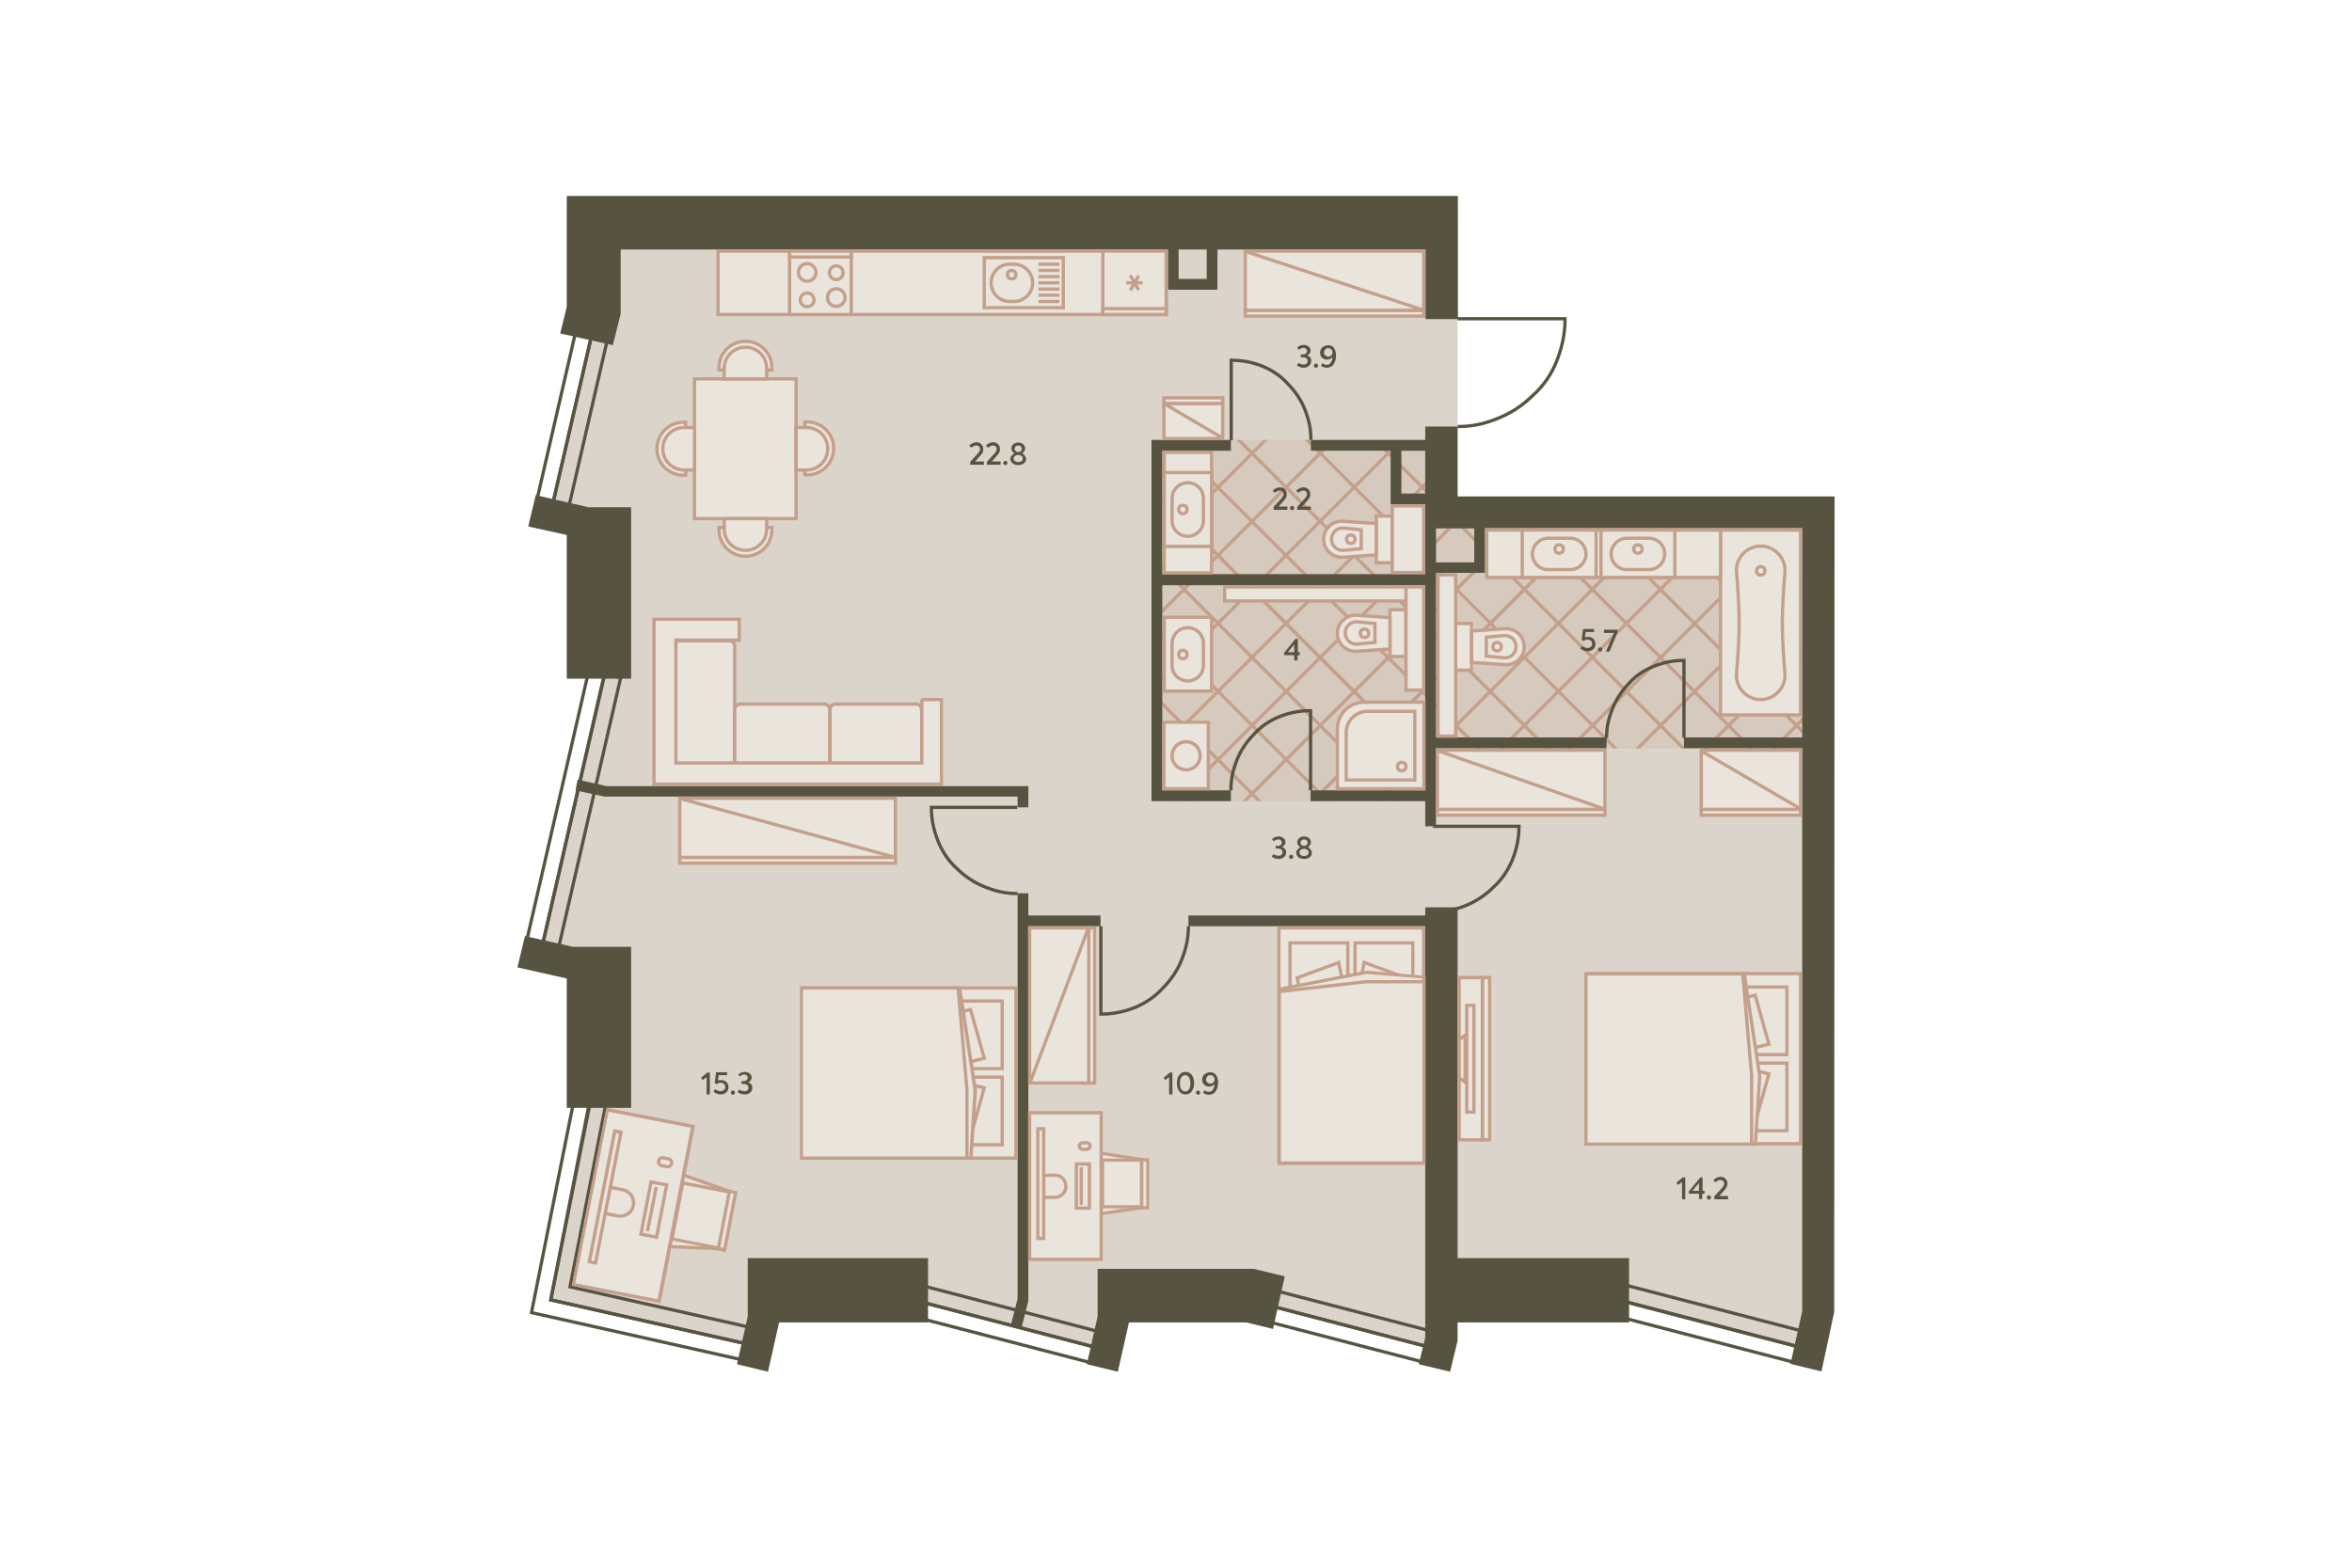 <?xml version="1.0" encoding="utf-8"?>
<!-- Generator: Adobe Illustrator 24.2.0, SVG Export Plug-In . SVG Version: 6.00 Build 0)  -->
<!DOCTYPE svg PUBLIC "-//W3C//DTD SVG 1.1//EN" "http://www.w3.org/Graphics/SVG/1.1/DTD/svg11.dtd">
<svg version="1.1" id="_x31__x5F_2" xmlns:x="http://ns.adobe.com/Extensibility/1.0/" xmlns:i="http://ns.adobe.com/AdobeIllustrator/10.0/" xmlns:graph="http://ns.adobe.com/Graphs/1.0/"
	 xmlns="http://www.w3.org/2000/svg" xmlns:xlink="http://www.w3.org/1999/xlink" x="0px" y="0px" viewBox="0 0 720 480"
	 style="enable-background:new 0 0 720 480;" xml:space="preserve">
<style type="text/css">
	.st0{fill:#DBD4CA;}
	.st1{clip-path:url(#SVGID_2_);}
	.st2{fill:none;stroke:#C49F8A;stroke-miterlimit:10;}
	.st3{opacity:0.3;clip-path:url(#SVGID_4_);}
	.st4{opacity:0.7;fill:#C49F8A;enable-background:new    ;}
	.st5{fill:none;stroke:#565440;}
	.st6{fill:none;stroke:#565440;stroke-width:1;stroke-miterlimit:4;}
	.st7{fill:#565440;}
	.st8{fill:#E9E4DC;}
	.st9{fill:#C49F8A;}
	.st10{fill:#E9E4DC;stroke:#C49F8A;}
	.st11{fill:#E9E4DC;stroke:#C49F8A;stroke-width:1;stroke-miterlimit:4;}
	.st12{fill:none;stroke:#C49F8A;}
	.st13{fill:#E9E4DC;stroke:#C49F8A;stroke-linejoin:round;}
	.st14{fill:#E9E4DC;stroke:#C49F8A;stroke-width:1;stroke-miterlimit:4;}
	.st15{opacity:0.64;}
	.st16{fill:#3F3F3F;fill-opacity:0;}
</style>
<polygon id="Floor_1_" class="st0" points="181.1,67.3 446.2,67.3 446.2,152.5 557.4,152.5 557.4,402.6 554.8,413.2 487.9,396 
	440.6,396 440.6,409.8 439.5,413.2 386.5,399.1 341.4,399.1 337.5,413 278.9,397.8 234,397.8 230.8,411.5 168.6,398 180.4,337 
	180.4,297.5 165.6,291.6 185.1,206.5 185.1,163 168.4,157.4 181.1,102.7 "/>
<g id="Wet_Floor_1_">
	<g>
		<defs>
			<polygon id="SVGID_1_" points="437.8,245.3 352.9,245.3 352.9,134.7 437.8,134.7 437.8,161.8 553,161.8 553,229.2 437.8,229.2 
							"/>
		</defs>
		<clipPath id="SVGID_2_">
			<use xlink:href="#SVGID_1_"  style="overflow:visible;"/>
		</clipPath>
		<g class="st1">
			<g>
				<line class="st2" x1="101.9" y1="232.6" x2="435.4" y2="-100.9"/>
				<line class="st2" x1="91.5" y1="222.1" x2="425" y2="-111.3"/>
				<line class="st2" x1="112.3" y1="243" x2="445.8" y2="-90.5"/>
				<line class="st2" x1="122.7" y1="253.4" x2="456.2" y2="-80.1"/>
				<line class="st2" x1="133.2" y1="263.8" x2="466.6" y2="-69.7"/>
				<line class="st2" x1="143.6" y1="274.3" x2="477.1" y2="-59.2"/>
				<line class="st2" x1="154" y1="284.7" x2="487.5" y2="-48.8"/>
				<line class="st2" x1="164.4" y1="295.1" x2="497.9" y2="-38.4"/>
				<line class="st2" x1="174.8" y1="305.5" x2="508.3" y2="-28"/>
				<line class="st2" x1="185.3" y1="315.9" x2="518.8" y2="-17.5"/>
				<line class="st2" x1="174.8" y1="305.5" x2="508.3" y2="-28"/>
				<line class="st2" x1="195.7" y1="326.4" x2="529.2" y2="-7.1"/>
				<line class="st2" x1="206.1" y1="336.8" x2="539.6" y2="3.3"/>
				<line class="st2" x1="216.5" y1="347.2" x2="550" y2="13.7"/>
				<line class="st2" x1="227" y1="357.6" x2="560.4" y2="24.1"/>
				<line class="st2" x1="237.4" y1="368" x2="570.9" y2="34.6"/>
				<line class="st2" x1="247.8" y1="378.5" x2="581.3" y2="45"/>
				<line class="st2" x1="258.2" y1="388.9" x2="591.7" y2="55.4"/>
				<line class="st2" x1="268.6" y1="399.3" x2="602.1" y2="65.8"/>
				<line class="st2" x1="258.2" y1="388.9" x2="591.7" y2="55.4"/>
				<line class="st2" x1="279.1" y1="409.7" x2="612.5" y2="76.2"/>
				<line class="st2" x1="289.5" y1="420.2" x2="623" y2="86.7"/>
				<line class="st2" x1="299.9" y1="430.6" x2="633.4" y2="97.1"/>
				<line class="st2" x1="310.3" y1="441" x2="643.8" y2="107.5"/>
				<line class="st2" x1="320.7" y1="451.4" x2="654.2" y2="117.9"/>
				<line class="st2" x1="331.2" y1="461.8" x2="664.7" y2="128.4"/>
				<line class="st2" x1="341.6" y1="472.3" x2="675.1" y2="138.8"/>
				<line class="st2" x1="352" y1="482.7" x2="685.5" y2="149.2"/>
				<line class="st2" x1="341.6" y1="472.3" x2="675.1" y2="138.8"/>
				<line class="st2" x1="362.4" y1="493.1" x2="695.9" y2="159.6"/>
				<line class="st2" x1="372.9" y1="503.5" x2="706.3" y2="170"/>
				<line class="st2" x1="383.3" y1="513.9" x2="716.8" y2="180.5"/>
				<line class="st2" x1="393.7" y1="524.4" x2="727.2" y2="190.9"/>
				<line class="st2" x1="404.1" y1="534.8" x2="737.6" y2="201.3"/>
				<line class="st2" x1="414.5" y1="545.2" x2="748" y2="211.7"/>
				<line class="st2" x1="425" y1="555.6" x2="758.4" y2="222.1"/>
			</g>
			<g>
				<line class="st2" x1="435.4" y1="545.2" x2="101.9" y2="211.7"/>
				<line class="st2" x1="425" y1="555.6" x2="91.5" y2="222.1"/>
				<line class="st2" x1="445.8" y1="534.8" x2="112.3" y2="201.3"/>
				<line class="st2" x1="456.2" y1="524.4" x2="122.7" y2="190.9"/>
				<line class="st2" x1="466.6" y1="513.9" x2="133.2" y2="180.5"/>
				<line class="st2" x1="477.1" y1="503.5" x2="143.6" y2="170"/>
				<line class="st2" x1="487.5" y1="493.1" x2="154" y2="159.6"/>
				<line class="st2" x1="497.9" y1="482.7" x2="164.4" y2="149.2"/>
				<line class="st2" x1="508.3" y1="472.3" x2="174.8" y2="138.8"/>
				<line class="st2" x1="518.8" y1="461.8" x2="185.3" y2="128.4"/>
				<line class="st2" x1="508.3" y1="472.3" x2="174.8" y2="138.8"/>
				<line class="st2" x1="529.2" y1="451.4" x2="195.7" y2="117.9"/>
				<line class="st2" x1="539.6" y1="441" x2="206.1" y2="107.5"/>
				<line class="st2" x1="550" y1="430.6" x2="216.5" y2="97.1"/>
				<line class="st2" x1="560.4" y1="420.2" x2="227" y2="86.7"/>
				<line class="st2" x1="570.9" y1="409.7" x2="237.4" y2="76.2"/>
				<line class="st2" x1="581.3" y1="399.3" x2="247.8" y2="65.8"/>
				<line class="st2" x1="591.7" y1="388.9" x2="258.2" y2="55.4"/>
				<line class="st2" x1="602.1" y1="378.5" x2="268.6" y2="45"/>
				<line class="st2" x1="591.7" y1="388.9" x2="258.2" y2="55.4"/>
				<line class="st2" x1="612.5" y1="368" x2="279.1" y2="34.6"/>
				<line class="st2" x1="623" y1="357.6" x2="289.5" y2="24.1"/>
				<line class="st2" x1="633.4" y1="347.2" x2="299.9" y2="13.7"/>
				<line class="st2" x1="643.8" y1="336.8" x2="310.3" y2="3.3"/>
				<line class="st2" x1="654.2" y1="326.4" x2="320.7" y2="-7.1"/>
				<line class="st2" x1="664.7" y1="315.9" x2="331.2" y2="-17.5"/>
				<line class="st2" x1="675.1" y1="305.5" x2="341.6" y2="-28"/>
				<line class="st2" x1="685.5" y1="295.1" x2="352" y2="-38.4"/>
				<line class="st2" x1="675.1" y1="305.5" x2="341.6" y2="-28"/>
				<line class="st2" x1="695.9" y1="284.7" x2="362.4" y2="-48.8"/>
				<line class="st2" x1="706.3" y1="274.3" x2="372.9" y2="-59.2"/>
				<line class="st2" x1="716.8" y1="263.8" x2="383.3" y2="-69.7"/>
				<line class="st2" x1="727.2" y1="253.4" x2="393.7" y2="-80.1"/>
				<line class="st2" x1="737.6" y1="243" x2="404.1" y2="-90.5"/>
				<line class="st2" x1="748" y1="232.6" x2="414.5" y2="-100.9"/>
				<line class="st2" x1="758.4" y1="222.1" x2="425" y2="-111.3"/>
			</g>
		</g>
	</g>
	<g>
		<defs>
			<polygon id="SVGID_3_" points="437.8,245.3 352.9,245.3 352.9,134.7 437.8,134.7 437.8,161.8 553,161.8 553,229.2 437.8,229.2 
							"/>
		</defs>
		<clipPath id="SVGID_4_">
			<use xlink:href="#SVGID_3_"  style="overflow:visible;"/>
		</clipPath>
		<g class="st3">
			<rect x="263.9" y="50.6" class="st4" width="322.2" height="322.2"/>
		</g>
	</g>
</g>
<g id="Windows">
	<path class="st5" d="M181.1,102.7l-11.8,51.2l-4.9-1l11.8-51.2L181.1,102.7z"/>
	<path class="st5" d="M186,103.7l-11.8,51.2l-4.9-1l11.8-51.2L186,103.7z"/>
	<path class="st5" d="M190,207.5l-19.1,83.1l-4.9-1l19.1-83.1L190,207.5z"/>
	<path class="st5" d="M185,206.5L166,289.6l-4.9-1l19.1-83.1L185,206.5z"/>
	<polygon class="st5" points="227.4,416.4 228.7,411.5 168.6,398 184.1,318.8 179.5,317.8 162.7,401.9 	"/>
	<polygon class="st5" points="228.7,411.5 230,406.5 174.5,394 189,319.9 184.4,318.9 168.6,398 	"/>
	
		<rect x="306.5" y="378.5" transform="matrix(0.252 -0.968 0.968 0.252 -163.736 604.482)" class="st6" width="4.9" height="59.1"/>
	
		<rect x="307.8" y="373.8" transform="matrix(0.252 -0.968 0.968 0.252 -158.209 602.174)" class="st6" width="4.9" height="59.1"/>
	
		<rect x="411.5" y="381.8" transform="matrix(0.252 -0.968 0.968 0.252 -85.82 706.606)" class="st6" width="4.9" height="53.9"/>
	
		<rect x="412.7" y="377.1" transform="matrix(0.252 -0.968 0.968 0.252 -80.329 704.244)" class="st6" width="4.9" height="53.9"/>
	
		<rect x="522.1" y="378.5" transform="matrix(0.252 -0.968 0.968 0.252 -2.316 813.188)" class="st6" width="4.9" height="59.1"/>
	
		<rect x="523.4" y="373.8" transform="matrix(0.252 -0.968 0.968 0.252 3.218 810.828)" class="st6" width="4.9" height="59.1"/>
</g>
<g id="Doors">
	<path class="st5" d="M446.2,130.6c4.5,0,8.2-0.8,12.3-2.5c4.1-1.6,7.8-4.1,10.7-7c3.3-2.9,5.8-6.6,7.4-10.7s2.5-8.2,2.5-12.8h-32.9
		"/>
	<path class="st5" d="M438.7,279.3c3.6,0,6.6-0.7,9.9-2c3.3-1.3,6.2-3.3,8.5-5.6c2.6-2.3,4.6-5.3,5.9-8.5c1.3-3.3,2-6.6,2-10.2
		h-26.3"/>
	<path class="st5" d="M491.8,225.9c0-3.3,0.6-5.9,1.8-8.9c1.2-3,3-5.6,5-7.7c2.1-2.4,4.7-4.1,7.7-5.3c3-1.2,5.9-1.8,9.2-1.8l0,23.7"
		/>
	<path class="st5" d="M376.8,242c0-3.4,0.6-6.1,1.8-9.2c1.2-3.1,3.1-5.8,5.2-7.9c2.1-2.4,4.9-4.3,7.9-5.5c3.1-1.2,6.1-1.8,9.5-1.8
		V242"/>
	<path class="st5" d="M401.3,134.7c0-3.4-0.6-6.1-1.8-9.2c-1.2-3.1-3.1-5.8-5.2-7.9c-2.1-2.4-4.9-4.3-7.9-5.5
		c-3.1-1.2-6.1-1.8-9.5-1.8v24.5"/>
	<path class="st5" d="M363.8,283.6c0,3.7-0.7,6.7-2,10.1c-1.3,3.4-3.4,6.4-5.7,8.7c-2.4,2.7-5.4,4.7-8.7,6.1c-3.4,1.3-6.7,2-10.4,2
		v-26.9"/>
	<path class="st5" d="M311.5,273.6c-3.6,0-6.6-0.7-9.9-2c-3.3-1.3-6.3-3.3-8.6-5.6c-2.6-2.3-4.6-5.3-5.9-8.6c-1.3-3.3-2-6.6-2-10.2
		h26.3"/>
</g>
<g id="Walls">
	<path class="st7" d="M190,96.1V76.4h167.5v9v1.5v1.8h15.2v-1.8v-1.5v-9h63.7v21.3h9.9V60H173.5v33.9l-2,8.2l16.1,3.6L190,96.1z
		 M369.4,85.4h-8.6v-9h8.6V85.4z"/>
	<polygon class="st7" points="173.5,207.8 193.2,207.8 193.2,155.3 180.1,155.3 164,151.6 161.7,161.2 173.5,163.8 	"/>
	<polygon class="st7" points="175.4,289.9 160.7,286.6 158.4,296.2 173.5,299.6 173.5,339.2 193.2,339.2 193.2,289.9 	"/>
	<polygon class="st7" points="228.9,403.1 225.6,417.7 235.1,420 238.5,404.9 284.1,404.9 284.1,385.2 228.9,385.2 	"/>
	<polygon class="st7" points="383.8,388.5 336,388.5 336,403.1 332.7,417.7 342.2,420 345.6,404.9 381.5,404.9 389.7,406.9 
		393.3,390.8 383.8,388.5 	"/>
	<polygon class="st7" points="314.8,247.2 314.8,240.7 185.7,240.7 176.8,238.7 176.2,242 185,243.9 311.5,243.9 311.5,247.2 	"/>
	<polygon class="st7" points="336.9,280.3 314.8,280.3 314.8,273.5 311.5,273.5 311.5,397.7 309.5,405.5 312.8,406.2 314.8,398.3 
		314.8,283.6 336.9,283.6 	"/>
	<polygon class="st7" points="446.2,277.8 436.3,277.8 436.3,280.3 363.8,280.3 363.8,283.6 436.3,283.6 436.3,409.5 434.3,417.7 
		443.9,420 446.2,410.5 446.2,404.9 498.7,404.9 498.7,385.2 446.2,385.2 	"/>
	<path class="st7" d="M561.6,152h-0.5h-9.4H446.2v-21.4h-9.9v4.1l-35,0v3.3h24.4v14.6h0v1.8h10.6l0,21.4l-80.5,0V138h21v-3.3h-24.3
		v110.6h0.3h24V242l-21,0l0-62.8h80.5V242l-35.1,0v3.3h35.1v7.7h3.3v-23.9h52.2v-3.3l-52.2,0l0-50.4h15v-1.8v-1.5v-10.4h97.1v64.1
		l-36.2,0v3.3h36.2v172.4l-3.6,16.1l9.5,2.3l3.9-18.2L561.6,152z M429,151.1V138h7.3l0,13.1H429z M451.3,172.2h-11.7v-10.4h11.7
		V172.2z"/>
</g>
<g id="Furniture">
	<g>
		<rect x="356.3" y="138.5" class="st8" width="14.5" height="36.9"/>
		<path class="st9" d="M370.4,139v35.9h-13.5V139H370.4 M371.4,138h-15.5v37.9h15.5V138L371.4,138z"/>
	</g>
	<g>
		<rect x="374.9" y="179.7" class="st8" width="60.9" height="4.3"/>
		<path class="st9" d="M435.3,180.2v3.3h-59.9v-3.3H435.3 M436.3,179.2h-61.9v5.3h61.9V179.2L436.3,179.2z"/>
	</g>
	<g>
		<g>
			<rect x="245.9" y="302.5" class="st8" width="65" height="52.1"/>
			<path class="st9" d="M310.5,303v51.1h-64l0-51.1L310.5,303 M311.5,302l-66,0l0,53.1h66V302L311.5,302z"/>
		</g>
		<rect x="290.5" y="306.5" class="st10" width="16.3" height="20.7"/>
		<rect x="290.5" y="329.8" class="st10" width="16.3" height="20.7"/>
		<polygon class="st11" points="297.1,309.1 301.3,324 285.6,328 281.3,313.1 		"/>
		<polygon class="st11" points="285.5,329.1 301.3,333.1 297.1,348.1 281.3,344.1 		"/>
		<g>
			<polygon class="st8" points="245.3,354.6 245.3,302.5 293.8,302.5 298.5,333.8 297.2,354.6 			"/>
			<path class="st9" d="M293.3,303l4.7,30.9l-1.3,20.2h-0.1h-50.8l0-51.1L293.3,303 M294.2,302h-0.3l-49,0l0,53.1h51.8h1l1.4-21.2
				L294.2,302L294.2,302z"/>
		</g>
		<polyline class="st12" points="296,354.4 296,333.6 293.3,302.6 		"/>
	</g>
	<g>
		<g>
			<rect x="486.2" y="298.1" class="st8" width="65" height="52.1"/>
			<path class="st9" d="M550.7,298.6v51.1h-64v-51.1L550.7,298.6 M551.7,297.6l-66,0v53.1h66V297.6L551.7,297.6z"/>
		</g>
		<rect x="530.7" y="302.2" class="st10" width="16.3" height="20.7"/>
		<rect x="530.7" y="325.5" class="st10" width="16.3" height="20.7"/>
		<polygon class="st11" points="537.3,304.7 541.5,319.7 525.8,323.7 521.5,308.7 		"/>
		<polygon class="st11" points="525.8,324.8 541.5,328.8 537.3,343.8 521.5,339.8 		"/>
		<g>
			<polygon class="st8" points="485.5,350.2 485.5,298.2 534,298.2 538.8,329.5 537.4,350.2 			"/>
			<path class="st9" d="M533.5,298.7l4.7,30.9l-1.3,20.2h-0.1H486v-51.1H533.5 M534.4,297.7H534h-49v53.1h51.8h1l1.4-21.2
				L534.4,297.7L534.4,297.7z"/>
		</g>
		<polyline class="st12" points="536.2,350 536.2,329.3 533.5,298.3 		"/>
	</g>
	<g>
		<g>
			<rect x="391.5" y="284.1" class="st8" width="44.3" height="71.4"/>
			<path class="st9" d="M435.3,284.6V355H392l0-70.4H435.3 M436.3,283.6H391l0,72.4h45.3V283.6L436.3,283.6z"/>
		</g>
		<rect x="394.9" y="288.7" class="st10" width="17.7" height="17.9"/>
		<rect x="414.8" y="288.7" class="st10" width="17.7" height="17.9"/>
		<polygon class="st11" points="397.1,299.4 409.8,294.7 413.3,312 400.5,316.7 		"/>
		<polygon class="st11" points="414.2,312 417.6,294.7 430.4,299.4 427,316.7 		"/>
		<g>
			<polygon class="st8" points="391.6,356.2 391.6,303 418.2,297.7 435.8,299.2 435.8,356.2 			"/>
			<path class="st9" d="M418.3,298.2l17.1,1.4v0.2l0,55.8l-43.3,0v-52.3L418.3,298.2 M418.2,297.2l-27.1,5.3v0.4v53.8l45.3,0l0-56.8
				v-1.1L418.2,297.2L418.2,297.2z"/>
		</g>
		<polyline class="st12" points="435.7,300.6 418,300.6 391.6,303.6 		"/>
	</g>
	<g>
		<g>
			<rect x="333.3" y="284.1" class="st8" width="1.8" height="47.5"/>
			<path class="st9" d="M334.6,284.6l0,46.5h-0.8l0-46.5H334.6 M335.6,283.6h-2.8l0,48.5h2.8L335.6,283.6L335.6,283.6z"/>
		</g>
		<g>
			<rect x="315.2" y="284.1" class="st8" width="18.1" height="47.5"/>
			<path class="st9" d="M332.8,284.6v46.5l-17.1,0l0-46.5L332.8,284.6 M333.8,283.6l-19.1,0l0,48.5l19.1,0V283.6L333.8,283.6z"/>
		</g>
		<path class="st10" d="M315.2,331.8l18.2-48.2"/>
	</g>
	<g>
		<g>
			<rect x="208" y="262.5" class="st8" width="66" height="1.8"/>
			<path class="st9" d="M273.6,263v0.8l-65,0l0-0.8L273.6,263 M274.6,262l-67,0l0,2.8l67,0V262L274.6,262z"/>
		</g>
		<g>
			<rect x="208" y="244.4" class="st8" width="66" height="18.1"/>
			<path class="st9" d="M273.6,244.9l0,17.1l-65,0l0-17.1L273.6,244.9 M274.6,243.9l-67,0l0,19.1l67,0L274.6,243.9L274.6,243.9z"/>
		</g>
		<path class="st10" d="M207.8,244.4l66.6,18.2"/>
	</g>
	<g>
		<g>
			<rect x="440" y="247.8" class="st8" width="51.3" height="1.8"/>
			<path class="st9" d="M490.8,248.3v0.8l-50.3,0v-0.8L490.8,248.3 M491.8,247.3l-52.3,0v2.8l52.3,0V247.3L491.8,247.3z"/>
		</g>
		<g>
			<rect x="440" y="229.7" class="st8" width="51.3" height="18.1"/>
			<path class="st9" d="M490.8,230.2l0,17.1l-50.3,0l0-17.1L490.8,230.2 M491.8,229.2l-52.3,0l0,19.1l52.3,0L491.8,229.2
				L491.8,229.2z"/>
		</g>
		<path class="st10" d="M439.7,229.7l52,18.2"/>
	</g>
	<g>
		<g>
			<rect x="520.8" y="247.8" class="st8" width="30.4" height="1.8"/>
			<path class="st9" d="M550.7,248.3v0.8l-29.4,0v-0.8L550.7,248.3 M551.7,247.3l-31.4,0v2.8l31.4,0V247.3L551.7,247.3z"/>
		</g>
		<g>
			<rect x="520.8" y="229.7" class="st8" width="30.4" height="18.1"/>
			<path class="st9" d="M550.7,230.2v17.1l-29.4,0l0-17.1L550.7,230.2 M551.7,229.2l-31.4,0l0,19.1l31.4,0V229.2L551.7,229.2z"/>
		</g>
		<path class="st10" d="M520.4,229.7l31.2,18.2"/>
	</g>
	<g>
		<g>
			<rect x="381.3" y="95" class="st8" width="54.6" height="1.8"/>
			<path class="st9" d="M435.3,95.5v0.8l-53.6,0v-0.8L435.3,95.5 M436.3,94.5l-55.6,0v2.8l55.6,0V94.5L436.3,94.5z"/>
		</g>
		<g>
			<rect x="381.3" y="76.9" class="st8" width="54.6" height="18.1"/>
			<path class="st9" d="M435.3,77.4v17.1l-53.6,0l0-17.1L435.3,77.4 M436.3,76.4l-55.6,0l0,19.1l55.6,0V76.4L436.3,76.4z"/>
		</g>
		<path class="st10" d="M381,76.9l55.2,18.2"/>
	</g>
	<g>
		<g>
			<rect x="356.3" y="121.8" class="st8" width="18" height="1.8"/>
			<path class="st9" d="M373.8,122.3v0.8l-17,0v-0.8L373.8,122.3 M374.8,121.3l-19,0v2.8l19,0V121.3L374.8,121.3z"/>
		</g>
		<g>
			<rect x="356.3" y="123.6" class="st8" width="18" height="10.7"/>
			<path class="st9" d="M373.8,124.1v9.7l-17,0v-9.7L373.8,124.1 M374.8,123.1l-19,0v11.7l19,0V123.1L374.8,123.1z"/>
		</g>
		<path class="st10" d="M374.4,134.2l-18.2-10.7"/>
	</g>
	<g>
		<g>
			<rect x="526.7" y="162.3" class="st8" width="24.5" height="56.6"/>
			<path class="st9" d="M527.2,162.8l23.5,0l0,55.6h-23.5L527.2,162.8 M526.2,161.8l0,57.6h25.5l0-57.6L526.2,161.8L526.2,161.8z"/>
		</g>
		<g>
			<g>
				<path class="st13" d="M539,167.2c-4.4,0-7.8,3.8-7.4,8.1c0.4,4.8,0.8,10.8,0.8,15.4c0,4.5-0.4,10.5-0.8,15.4
					c-0.4,4.4,3.1,8.1,7.4,8.1s7.8-3.8,7.4-8.1c-0.4-4.8-0.8-10.8-0.8-15.4c0-4.5,0.4-10.5,0.8-15.4
					C546.8,171,543.3,167.2,539,167.2z"/>
				<ellipse class="st13" cx="539" cy="174.8" rx="1.3" ry="1.3"/>
			</g>
		</g>
	</g>
	<g>
		<g>
			<rect x="356.3" y="221.2" class="st8" width="13.6" height="20.4"/>
			<path class="st9" d="M369.4,221.7V241h-12.6v-19.4H369.4 M370.4,220.7h-14.6V242h14.6V220.7L370.4,220.7z"/>
		</g>
		<g>
			<path class="st8" d="M363.1,235.6c-2.3,0-4.3-1.9-4.3-4.3c0-2.3,1.9-4.3,4.3-4.3s4.3,1.9,4.3,4.3
				C367.4,233.7,365.5,235.6,363.1,235.6z"/>
			<path class="st9" d="M363.1,227.6c2.1,0,3.8,1.7,3.8,3.8c0,2.1-1.7,3.8-3.8,3.8c-2.1,0-3.8-1.7-3.8-3.8S361.1,227.6,363.1,227.6
				 M363.1,226.6c-2.6,0-4.8,2.1-4.8,4.8s2.1,4.8,4.8,4.8c2.6,0,4.8-2.1,4.8-4.8S365.8,226.6,363.1,226.6L363.1,226.6z"/>
		</g>
	</g>
	<g>
		<path class="st10" d="M212.6,158.8V116h31.1v42.8H212.6z"/>
		<path class="st10" d="M220.1,113.3v-0.7c0-4.5,3.6-8.1,8.1-8.1c4.5,0,8.1,3.6,8.1,8.1v0.7H220.1z"/>
		<path class="st10" d="M221.7,116v-3.2c0-3.6,2.9-6.5,6.5-6.5c3.6,0,6.5,2.9,6.5,6.5v3.2H221.7z"/>
		<path class="st10" d="M220.1,161.5v0.7c0,4.5,3.6,8.1,8.1,8.1c4.5,0,8.1-3.6,8.1-8.1v-0.7H220.1z"/>
		<path class="st10" d="M221.7,158.8v3.2c0,3.6,2.9,6.5,6.5,6.5c3.6,0,6.5-2.9,6.5-6.5v-3.2H221.7z"/>
		<path class="st10" d="M246.4,145.4h0.7c4.5,0,8.1-3.6,8.1-8.1c0-4.5-3.6-8.1-8.1-8.1h-0.7V145.4z"/>
		<path class="st10" d="M243.7,143.9h3.2c3.6,0,6.5-2.9,6.5-6.5c0-3.6-2.9-6.5-6.5-6.5h-3.2V143.9z"/>
		<path class="st10" d="M209.9,129.3h-0.7c-4.5,0-8.1,3.6-8.1,8.1c0,4.5,3.6,8.1,8.1,8.1h0.7L209.9,129.3z"/>
		<path class="st10" d="M212.6,130.9h-3.2c-3.6,0-6.5,2.9-6.5,6.5c0,3.6,2.9,6.5,6.5,6.5h3.2V130.9z"/>
	</g>
	<g id="Sink_2">
		<g id="Rectangle_16_x5F_11">
			<rect x="356.3" y="189" class="st8" width="14.5" height="22.6"/>
			<path class="st9" d="M370.4,189.5l0,21.6h-13.5l0-21.6H370.4 M371.4,188.5h-15.5l0,23.6h15.5L371.4,188.5L371.4,188.5z"/>
		</g>
		<path id="Rectangle_19_x5F_5" class="st10" d="M363.6,208.5L363.6,208.5c2.6,0,4.8-2.1,4.8-4.8V197c0-2.6-2.1-4.8-4.8-4.8l0,0
			c-2.6,0-4.8,2.1-4.8,4.8v6.8C358.8,206.4,361,208.5,363.6,208.5z"/>
		<circle id="Ellipse_7_x5F_2" class="st10" cx="362.1" cy="200.4" r="1.3"/>
	</g>
	<g id="Sink_2_1_">
		<g id="Rectangle_16_x5F_11_1_">
			<rect x="356.3" y="144.7" class="st8" width="14.5" height="22.6"/>
			<path class="st9" d="M370.4,145.2l0,21.6h-13.5l0-21.6H370.4 M371.4,144.2h-15.5l0,23.6h15.5L371.4,144.2L371.4,144.2z"/>
		</g>
		<path id="Rectangle_19_x5F_5_1_" class="st10" d="M363.6,164.2L363.6,164.2c2.6,0,4.8-2.1,4.8-4.8v-6.8c0-2.6-2.1-4.8-4.8-4.8l0,0
			c-2.6,0-4.8,2.1-4.8,4.8v6.8C358.8,162.1,361,164.2,363.6,164.2z"/>
		<circle id="Ellipse_7_x5F_2_1_" class="st10" cx="362.1" cy="156" r="1.3"/>
	</g>
	<g>
		<rect x="455.1" y="162.3" class="st8" width="71.6" height="14.5"/>
		<path class="st9" d="M526.2,162.8v13.5h-70.6v-13.5L526.2,162.8 M527.2,161.8l-72.6,0v15.5h72.6V161.8L527.2,161.8z"/>
	</g>
	<g id="Sink_2_4_">
		<g id="Rectangle_16_x5F_11_7_">
			<rect x="466" y="162.3" class="st8" width="22.6" height="14.5"/>
			<path class="st9" d="M488.1,162.8v13.5h-21.6l0-13.5H488.1 M489.1,161.8h-23.6l0,15.5h23.6V161.8L489.1,161.8z"/>
		</g>
		<path id="Rectangle_19_x5F_5_4_" class="st10" d="M469.1,169.6L469.1,169.6c0,2.6,2.1,4.8,4.8,4.8l6.8,0c2.6,0,4.8-2.1,4.8-4.8
			l0,0c0-2.6-2.1-4.8-4.8-4.8l-6.8,0C471.3,164.8,469.1,167,469.1,169.6z"/>
		<circle id="Ellipse_7_x5F_2_4_" class="st10" cx="477.3" cy="168.1" r="1.3"/>
	</g>
	<g id="Sink_2_5_">
		<g id="Rectangle_16_x5F_11_9_">
			<rect x="490.1" y="162.3" class="st8" width="22.6" height="14.5"/>
			<path class="st9" d="M512.2,162.8v13.5l-21.6,0v-13.5L512.2,162.8 M513.2,161.8l-23.6,0v15.5l23.6,0V161.8L513.2,161.8z"/>
		</g>
		<path id="Rectangle_19_x5F_5_5_" class="st10" d="M493.2,169.6L493.2,169.6c0,2.6,2.1,4.8,4.8,4.8l6.8,0c2.6,0,4.8-2.1,4.8-4.8
			l0,0c0-2.6-2.1-4.8-4.8-4.8l-6.8,0C495.4,164.8,493.2,167,493.2,169.6z"/>
		<circle id="Ellipse_7_x5F_2_5_" class="st10" cx="501.4" cy="168.1" r="1.3"/>
	</g>
	<g id="Toilet_1_">
		<g id="Rectangle_21_1_">
			<rect x="425.5" y="186.7" class="st8" width="4.9" height="14.3"/>
			<path class="st9" d="M429.9,187.2v13.3H426l0-13.3H429.9 M430.9,186.2H425l0,15.3h5.9V186.2L430.9,186.2z"/>
		</g>
		<path id="Rectangle_19_x5F_2_1_" class="st10" d="M415.3,199.4c-3.2,0.2-5.9-2.3-5.9-5.5l0,0c0-3.2,2.7-5.7,5.9-5.5l10.2,0.7
			l0,9.6L415.3,199.4z"/>
		<path id="Rectangle_18_x5F_13_1_" class="st10" d="M415.5,197.2c-2,0.2-3.7-1.4-3.7-3.4l0,0c0-2,1.7-3.6,3.7-3.4l5.4,0.5v5.8
			L415.5,197.2z"/>
		<ellipse id="Ellipse_6_x5F_2_1_" class="st10" cx="417.7" cy="193.9" rx="1.3" ry="1.3"/>
	</g>
	<g id="TV">
		<g id="Rectangle_16">
			<rect x="453.8" y="299.3" class="st8" width="2.2" height="49.7"/>
			<path class="st9" d="M455.5,299.8v48.7h-1.2v-48.7H455.5 M456.5,298.8h-3.2v50.7h3.2V298.8L456.5,298.8z"/>
		</g>
		<g id="Rectangle_15">
			<rect x="446.6" y="299.3" class="st8" width="7.1" height="49.7"/>
			<path class="st9" d="M453.3,299.8v48.7h-6.1v-48.7H453.3 M454.3,298.8h-8.1v50.7h8.1V298.8L454.3,298.8z"/>
		</g>
		<g id="Rectangle_17">
			<rect x="449" y="307.8" class="st8" width="2.2" height="32.7"/>
			<path class="st9" d="M450.7,308.3V340h-1.2v-31.7H450.7 M451.7,307.3h-3.2V341h3.2V307.3L451.7,307.3z"/>
		</g>
		<path id="Rectangle_18_x5F_2" class="st10" d="M448.5,331.3v-14.3l-1.8,1.3V330L448.5,331.3z"/>
	</g>
	<g>
		<path class="st10" d="M224.9,197.8c0-0.9-0.7-1.6-1.6-1.6h-16.5l0,37.6l18.1,0L224.9,197.8z"/>
		<path class="st10" d="M254,217.2c0-0.9-0.8-1.6-1.7-1.6h-25.7c-0.9,0-1.7,0.7-1.7,1.6v16.5H254L254,217.2z"/>
		<path class="st10" d="M282.1,217.2c0-0.9-0.7-1.6-1.6-1.6l-24.8,0c-0.9,0-1.6,0.7-1.6,1.6l0,16.5l28.1,0V217.2z"/>
		<path class="st10" d="M282.1,214.2h6.1l0,25.9l-88,0l0-50.5h26.1v6.4l-19.4,0l0,37.6l75.3,0V214.2z"/>
	</g>
	<g id="Shower">
		<path id="Rectangle_22" class="st10" d="M435.9,215v26.5h-26.5v-18.3c0-4.6,3.7-8.2,8.2-8.2H435.9z"/>
		<path id="Rectangle_22_1_" class="st10" d="M433.1,217.8v21h-21v-14.5c0-3.6,2.9-6.5,6.5-6.5H433.1z"/>
		<ellipse id="Ellipse_6_x5F_4" class="st10" cx="429.1" cy="234.7" rx="1.3" ry="1.3"/>
	</g>
	<g>
		<path class="st10" d="M349.2,355l0,14.8l-13.5,2l0-18.9L349.2,355z"/>
		<g>
			<rect x="315.2" y="340.7" class="st8" width="21.9" height="44.9"/>
			<path class="st9" d="M336.6,341.2l0,43.9h-20.9v-43.9L336.6,341.2 M337.6,340.2l-22.9,0v45.9h22.9L337.6,340.2L337.6,340.2z"/>
		</g>
		<path class="st12" d="M331,357.4l0,11.5 M333.5,356.4l0,13.5l-4,0l0-13.5L333.5,356.4z"/>
		<path class="st14" d="M333.7,350.9L333.7,350.9c0,0.6-0.5,1-1,1l-1.3,0c-0.6,0-1-0.5-1-1l0,0c0-0.6,0.5-1,1-1l1.3,0
			C333.2,349.8,333.7,350.3,333.7,350.9z"/>
		<path class="st10" d="M322.9,359.8c1.9,0,3.4,1.5,3.4,3.4c0,1.9-1.5,3.4-3.4,3.4l-3.4,0l0-6.7L322.9,359.8z"/>
		<g>
			<rect x="337.5" y="355.2" class="st8" width="12" height="14.3"/>
			<path class="st9" d="M349,355.7V369h-11v-13.3H349 M350,354.7h-13V370h13V354.7L350,354.7z"/>
		</g>
		<g>
			<rect x="349.5" y="355.1" class="st8" width="1.8" height="14.7"/>
			<path class="st9" d="M350.9,355.6v13.7H350v-13.7H350.9 M351.9,354.6H349v15.7h2.8V354.6L351.9,354.6z"/>
		</g>
		<g>
			<rect x="317.7" y="345.6" class="st8" width="1.8" height="33.6"/>
			<path class="st9" d="M319,346.1v32.6h-0.8v-32.6H319 M320,345.1h-2.8v34.6h2.8V345.1L320,345.1z"/>
		</g>
	</g>
	<g>
		<path class="st10" d="M223.1,364.7l-3.5,17.6l-16.5-0.7l4.4-22.4L223.1,364.7z"/>
		<g>
			
				<rect x="166.6" y="355.7" transform="matrix(0.191 -0.982 0.982 0.191 -205.475 488.853)" class="st8" width="54.5" height="26.7"/>
			<path class="st9" d="M186.3,340.4l25.2,4.9l-10.2,52.5l-25.2-4.9L186.3,340.4 M185.6,339.2L175,393.7l27.2,5.3l10.6-54.5
				L185.6,339.2L185.6,339.2z"/>
		</g>
		<path class="st12" d="M200.9,363.4l-2.7,13.6 M204.1,362.8l-3.1,16l-4.8-0.9l3.1-16L204.1,362.8z"/>
		<path class="st14" d="M205.6,356.2L205.6,356.2c-0.1,0.7-0.8,1.1-1.4,1l-1.6-0.3c-0.7-0.1-1.1-0.8-1-1.4l0,0
			c0.1-0.7,0.8-1.1,1.4-1l1.6,0.3C205.3,354.9,205.7,355.6,205.6,356.2z"/>
		<path class="st10" d="M190.7,364.3c2.2,0.4,3.6,2.6,3.2,4.8c-0.4,2.2-2.6,3.6-4.8,3.2l-4-0.8l1.6-8L190.7,364.3z"/>
		<g>
			
				<rect x="205.9" y="364.8" transform="matrix(0.191 -0.982 0.982 0.191 -191.703 511.702)" class="st8" width="17.5" height="14.7"/>
			<path class="st9" d="M209.4,362.8l13.5,2.6l-3.1,16.2l-13.5-2.6L209.4,362.8 M208.6,361.6l-3.5,18.1l15.5,3l3.5-18.1L208.6,361.6
				L208.6,361.6z"/>
		</g>
		<g>
			
				<rect x="213.6" y="372.8" transform="matrix(0.191 -0.982 0.982 0.191 -186.819 520.814)" class="st8" width="18" height="1.9"/>
			<path class="st9" d="M223.7,365.3l0.9,0.2l-3.2,16.6l-0.9-0.2L223.7,365.3 M222.9,364.2l-3.6,18.6l2.9,0.6l3.6-18.6L222.9,364.2
				L222.9,364.2z"/>
		</g>
		<g>
			
				<rect x="164.9" y="365.5" transform="matrix(0.191 -0.982 0.982 0.191 -209.865 478.338)" class="st8" width="40.8" height="1.9"/>
			<path class="st9" d="M188.6,346.9l0.9,0.2l-7.6,39.1l-0.9-0.2L188.6,346.9 M187.8,345.7l-8,41l2.9,0.6l8-41L187.8,345.7
				L187.8,345.7z"/>
		</g>
	</g>
	<g>
		<rect x="430.4" y="179.7" class="st8" width="5.4" height="31.6"/>
		<path class="st9" d="M435.3,180.2v30.6h-4.4v-30.6H435.3 M436.3,179.2h-6.4v32.6h6.4V179.2L436.3,179.2z"/>
	</g>
	<g id="Toilet_5_">
		<g id="Rectangle_21_8_">
			<rect x="445.5" y="190.9" class="st8" width="4.9" height="14.3"/>
			<path class="st9" d="M450,191.4v13.3H446l0-13.3H450 M451,190.4H445l0,15.3h5.9V190.4L451,190.4z"/>
		</g>
		<path id="Rectangle_19_x5F_2_5_" class="st10" d="M460.7,203.5c3.2,0.2,5.9-2.3,5.9-5.5l0,0c0-3.2-2.7-5.7-5.9-5.5l-10.2,0.7v9.6
			L460.7,203.5z"/>
		<path id="Rectangle_18_x5F_13_5_" class="st10" d="M460.4,201.4c2,0.2,3.7-1.4,3.7-3.4l0,0c0-2-1.7-3.6-3.7-3.4l-5.4,0.5v5.8
			L460.4,201.4z"/>
		<ellipse id="Ellipse_6_x5F_2_5_" class="st10" cx="458.3" cy="198" rx="1.3" ry="1.3"/>
	</g>
	<g>
		<rect x="440.1" y="176" class="st8" width="5.4" height="49.4"/>
		<path class="st9" d="M445.1,176.5v48.4h-4.4v-48.4H445.1 M446.1,175.5h-6.4v50.4h6.4V175.5L446.1,175.5z"/>
	</g>
	<g id="Toilet_2_">
		<g id="Rectangle_21_2_">
			<rect x="421.2" y="158" class="st8" width="4.9" height="14.3"/>
			<path class="st9" d="M425.7,158.5v13.3h-3.9l0-13.3H425.7 M426.7,157.5h-5.9l0,15.3h5.9V157.5L426.7,157.5z"/>
		</g>
		<path id="Rectangle_19_x5F_2_2_" class="st10" d="M411.1,170.6c-3.2,0.2-5.9-2.3-5.9-5.5l0,0c0-3.2,2.7-5.7,5.9-5.5l10.2,0.7v9.6
			L411.1,170.6z"/>
		<path id="Rectangle_18_x5F_13_2_" class="st10" d="M411.3,168.5c-2,0.2-3.7-1.4-3.7-3.4l0,0c0-2,1.7-3.6,3.7-3.4l5.4,0.5v5.8
			L411.3,168.5z"/>
		<ellipse id="Ellipse_6_x5F_2_2_" class="st10" cx="413.5" cy="165.1" rx="1.3" ry="1.3"/>
	</g>
	<g>
		<rect x="426.2" y="154.9" class="st8" width="9.6" height="20.4"/>
		<path class="st9" d="M435.3,155.4v19.4h-8.6v-19.4H435.3 M436.3,154.4h-10.6v21.4h10.6V154.4L436.3,154.4z"/>
	</g>
	<g id="Rectangle_24">
		<rect x="219.8" y="76.9" class="st8" width="137.2" height="19.4"/>
		<path class="st9" d="M356.5,77.4v18.4l-136.2,0l0-18.4L356.5,77.4 M357.5,76.4l-138.2,0l0,20.4l138.2,0V76.4L357.5,76.4z"/>
	</g>
	<g id="Sink_3_1_">
		<rect id="Rectangle_28_x5F_2_1_" x="301.3" y="78.9" class="st10" width="24.2" height="15.3"/>
		<path id="Rectangle_29_x5F_2_1_" class="st10" d="M316.1,86.6L316.1,86.6c0,3.2-2.6,5.7-5.7,5.7h-1.3c-3.2,0-5.7-2.6-5.7-5.7v0
			c0-3.2,2.6-5.7,5.7-5.7h1.3C313.5,80.9,316.1,83.4,316.1,86.6z"/>
		<ellipse id="Ellipse_7_x5F_3_1_" class="st10" cx="309.7" cy="84.1" rx="1.3" ry="1.3"/>
		<path id="Vector_2" class="st12" d="M324.3,80.9h-6.4 M324.3,82.8h-6.4 M324.3,84.7l-6.4,0 M324.3,86.6h-6.4 M324.3,88.5h-6.4
			 M324.3,90.4l-6.4,0 M324.3,92.3l-6.4,0"/>
	</g>
	<g id="Stove_1_">
		<g id="Rectangle_25_1_">
			<rect x="241.7" y="76.9" class="st8" width="18.9" height="19.4"/>
			<path class="st9" d="M260.1,77.4v18.4h-17.9V77.4L260.1,77.4 M261.1,76.4l-19.9,0v20.4h19.9V76.4L261.1,76.4z"/>
		</g>
		<g id="Rectangle_28_x5F_3">
			<rect x="241.7" y="76.9" class="st8" width="18.9" height="1.8"/>
			<path class="st9" d="M260.1,77.4v0.8l-17.9,0v-0.8H260.1 M261.1,76.4h-19.9v2.8l19.9,0V76.4L261.1,76.4z"/>
		</g>
		<g id="Ellipse_7_x5F_4_1_">
			<path class="st8" d="M256,85.5c-1.1,0-2.1-0.9-2.1-2.1c0-1.1,0.9-2.1,2.1-2.1c1.1,0,2.1,0.9,2.1,2.1
				C258,84.5,257.1,85.5,256,85.5z"/>
			<path class="st9" d="M256,81.9c0.9,0,1.6,0.7,1.6,1.6c0,0.9-0.7,1.6-1.6,1.6c-0.9,0-1.6-0.7-1.6-1.6
				C254.4,82.6,255.1,81.9,256,81.9 M256,80.9c-1.4,0-2.6,1.1-2.6,2.6c0,1.4,1.1,2.6,2.6,2.6c1.4,0,2.6-1.1,2.6-2.6
				C258.5,82,257.4,80.9,256,80.9L256,80.9z"/>
		</g>
		<g id="Ellipse_9_1_">
			
				<ellipse transform="matrix(0.16 -0.987 0.987 0.16 125.093 329.157)" class="st8" cx="256" cy="91.1" rx="2.7" ry="2.7"/>
			<path class="st9" d="M256,88.9c1.2,0,2.2,1,2.2,2.2s-1,2.2-2.2,2.2c-1.2,0-2.2-1-2.2-2.2S254.8,88.9,256,88.9 M256,87.9
				c-1.8,0-3.2,1.4-3.2,3.2c0,1.8,1.4,3.2,3.2,3.2c1.8,0,3.2-1.4,3.2-3.2C259.2,89.3,257.7,87.9,256,87.9L256,87.9z"/>
		</g>
		<g id="Ellipse_10_1_">
			<circle class="st8" cx="247.1" cy="83.4" r="2.7"/>
			<path class="st9" d="M247.1,81.2c1.2,0,2.2,1,2.2,2.2c0,1.2-1,2.2-2.2,2.2c-1.2,0-2.2-1-2.2-2.2
				C244.9,82.2,245.9,81.2,247.1,81.2 M247.1,80.2c-1.8,0-3.2,1.4-3.2,3.2c0,1.8,1.4,3.2,3.2,3.2c1.8,0,3.2-1.4,3.2-3.2
				C250.2,81.7,248.8,80.2,247.1,80.2L247.1,80.2z"/>
		</g>
		<g id="Ellipse_8_1_">
			<path class="st8" d="M247.1,93.8c-1.1,0-2.1-0.9-2.1-2.1c0-1.1,0.9-2.1,2.1-2.1c1.1,0,2.1,0.9,2.1,2.1
				C249.1,92.8,248.2,93.8,247.1,93.8z"/>
			<path class="st9" d="M247.1,90.2c0.9,0,1.6,0.7,1.6,1.6c0,0.9-0.7,1.6-1.6,1.6s-1.6-0.7-1.6-1.6
				C245.5,90.8,246.2,90.2,247.1,90.2 M247.1,89.2c-1.4,0-2.6,1.1-2.6,2.6c0,1.4,1.1,2.6,2.6,2.6s2.6-1.1,2.6-2.6
				C249.6,90.3,248.5,89.2,247.1,89.2L247.1,89.2z"/>
		</g>
	</g>
	<g>
		<g id="Rectangle_27">
			<rect x="337.6" y="76.9" class="st8" width="19.4" height="19.4"/>
			<path class="st9" d="M356.5,77.4v18.4h-18.4V77.4H356.5 M357.5,76.4h-20.4v20.4h20.4V76.4L357.5,76.4z"/>
		</g>
		<g id="Rectangle_27_1_">
			<rect x="337.6" y="94.5" class="st8" width="19.4" height="1.8"/>
			<path class="st9" d="M356.5,95v0.8h-18.4V95H356.5 M357.5,94h-20.4v2.8h20.4V94L357.5,94z"/>
		</g>
		<path id="Vector_3" class="st12" d="M349.8,86.6h-5.1 M348.6,88.8l-2.6-4.5 M348.6,84.4l-2.6,4.5"/>
	</g>
</g>
<g id="Numbers_1_">
	<g>
		<path class="st7" d="M300.1,139.5l-1.6,1.8h2.7v1H297v-0.9l2.1-2.3l0.5-0.6c0.1-0.1,0.2-0.3,0.3-0.5s0.1-0.4,0.1-0.6
			c0-0.3-0.1-0.5-0.3-0.7c-0.2-0.2-0.5-0.3-0.8-0.3c-0.5,0-1,0.2-1.6,0.7l-0.6-0.7c0.7-0.6,1.4-1,2.2-1c0.6,0,1.1,0.2,1.5,0.6
			c0.4,0.4,0.6,0.9,0.6,1.4C301.1,138.1,300.8,138.8,300.1,139.5z"/>
		<path class="st7" d="M305.2,139.5l-1.6,1.8h2.7v1h-4.2v-0.9l2.1-2.3l0.5-0.6c0.1-0.1,0.2-0.3,0.3-0.5s0.1-0.4,0.1-0.6
			c0-0.3-0.1-0.5-0.3-0.7c-0.2-0.2-0.5-0.3-0.8-0.3c-0.5,0-1,0.2-1.6,0.7l-0.6-0.7c0.7-0.6,1.4-1,2.2-1c0.6,0,1.1,0.2,1.5,0.6
			c0.4,0.4,0.6,0.9,0.6,1.4C306.2,138.1,305.9,138.8,305.2,139.5z"/>
		<path class="st7" d="M307.8,142.4c-0.2,0-0.3-0.1-0.5-0.2c-0.1-0.1-0.2-0.3-0.2-0.5c0-0.2,0.1-0.3,0.2-0.4
			c0.1-0.1,0.3-0.2,0.5-0.2c0.2,0,0.3,0.1,0.4,0.2c0.1,0.1,0.2,0.3,0.2,0.4c0,0.2-0.1,0.3-0.2,0.5
			C308.1,142.4,308,142.4,307.8,142.4z"/>
		<path class="st7" d="M311.7,142.4c-0.7,0-1.3-0.2-1.7-0.5c-0.4-0.4-0.7-0.8-0.7-1.4c0-0.4,0.1-0.7,0.4-1c0.2-0.3,0.5-0.5,0.9-0.7
			v0c-0.3-0.1-0.6-0.4-0.7-0.6c-0.2-0.3-0.3-0.5-0.3-0.9c0-0.5,0.2-0.9,0.6-1.3c0.4-0.3,0.9-0.5,1.5-0.5c0.6,0,1.1,0.2,1.5,0.5
			c0.4,0.3,0.6,0.8,0.6,1.3c0,0.3-0.1,0.6-0.3,0.9s-0.4,0.5-0.7,0.6v0c0.4,0.1,0.7,0.4,0.9,0.7c0.2,0.3,0.4,0.7,0.4,1
			c0,0.6-0.2,1-0.7,1.4C313,142.2,312.4,142.4,311.7,142.4z M311.7,141.5c0.4,0,0.7-0.1,1-0.3c0.3-0.2,0.4-0.5,0.4-0.8
			c0-0.3-0.1-0.6-0.4-0.8c-0.3-0.2-0.6-0.3-1-0.3s-0.7,0.1-1,0.3c-0.3,0.2-0.4,0.5-0.4,0.8c0,0.3,0.1,0.6,0.4,0.8
			C311,141.4,311.3,141.5,311.7,141.5z M312.5,138.1c0.2-0.2,0.3-0.4,0.3-0.7s-0.1-0.5-0.3-0.7c-0.2-0.2-0.5-0.3-0.8-0.3
			c-0.3,0-0.6,0.1-0.8,0.3c-0.2,0.2-0.3,0.4-0.3,0.7s0.1,0.5,0.3,0.7c0.2,0.2,0.5,0.3,0.8,0.3C312,138.4,312.3,138.3,312.5,138.1z"
			/>
	</g>
	<g>
		<path class="st7" d="M399.1,112.6c-0.7,0-1.4-0.2-2.1-0.7l0.5-0.8c0.6,0.4,1.1,0.5,1.6,0.5c0.4,0,0.7-0.1,0.9-0.3
			c0.2-0.2,0.3-0.4,0.3-0.8c0-0.3-0.1-0.6-0.4-0.8c-0.2-0.2-0.5-0.3-0.9-0.3h-0.8v-0.9h0.8c0.3,0,0.6-0.1,0.8-0.3
			c0.2-0.2,0.3-0.4,0.3-0.7c0-0.3-0.1-0.5-0.3-0.7s-0.5-0.3-0.8-0.3c-0.4,0-0.9,0.2-1.4,0.6l-0.5-0.7c0.2-0.2,0.6-0.4,0.9-0.6
			c0.4-0.1,0.7-0.2,1.1-0.2c0.6,0,1.1,0.2,1.5,0.5c0.4,0.3,0.6,0.8,0.6,1.2c0,0.4-0.1,0.7-0.3,0.9c-0.2,0.3-0.5,0.5-0.8,0.6v0
			c0.4,0.1,0.7,0.3,1,0.6c0.2,0.3,0.3,0.6,0.3,1.1c0,0.6-0.2,1-0.6,1.4C400.3,112.4,399.7,112.6,399.1,112.6z"/>
		<path class="st7" d="M402.9,112.6c-0.2,0-0.3-0.1-0.5-0.2s-0.2-0.3-0.2-0.5c0-0.2,0.1-0.3,0.2-0.4s0.3-0.2,0.5-0.2
			c0.2,0,0.3,0.1,0.4,0.2s0.2,0.3,0.2,0.4c0,0.2-0.1,0.3-0.2,0.5S403.1,112.6,402.9,112.6z"/>
		<path class="st7" d="M406.6,105.7c0.8,0,1.4,0.3,1.8,0.9c0.4,0.6,0.6,1.4,0.6,2.3c0,0.5-0.1,1-0.2,1.4c-0.1,0.4-0.3,0.8-0.5,1.2
			c-0.2,0.3-0.5,0.6-0.9,0.8c-0.4,0.2-0.8,0.3-1.2,0.3c-0.7,0-1.3-0.2-1.8-0.6l0.4-0.8c0.4,0.3,0.9,0.5,1.3,0.5c0.6,0,1-0.2,1.3-0.7
			c0.3-0.5,0.5-1,0.5-1.7c-0.2,0.3-0.4,0.5-0.7,0.6s-0.6,0.2-1,0.2c-0.6,0-1.1-0.2-1.5-0.6c-0.4-0.4-0.6-0.9-0.6-1.5
			c0-0.6,0.2-1.2,0.6-1.6C405.4,105.9,406,105.7,406.6,105.7z M407.9,107.9c0-0.4-0.1-0.7-0.4-0.9c-0.2-0.3-0.5-0.4-0.9-0.4
			c-0.4,0-0.7,0.1-0.9,0.4c-0.2,0.3-0.4,0.6-0.4,0.9c0,0.4,0.1,0.7,0.4,0.9c0.2,0.2,0.5,0.4,0.9,0.4c0.4,0,0.7-0.1,0.9-0.4
			C407.8,108.6,407.9,108.3,407.9,107.9z"/>
	</g>
	<g>
		<path class="st7" d="M393,153.3l-1.6,1.8h2.7v1h-4.2v-0.9l2.1-2.3l0.5-0.6c0.1-0.1,0.2-0.3,0.3-0.5c0.1-0.2,0.1-0.4,0.1-0.6
			c0-0.3-0.1-0.5-0.3-0.7c-0.2-0.2-0.5-0.3-0.8-0.3c-0.5,0-1,0.2-1.6,0.7l-0.6-0.7c0.7-0.6,1.4-1,2.2-1c0.6,0,1.1,0.2,1.5,0.6
			c0.4,0.4,0.6,0.9,0.6,1.4C394,151.9,393.7,152.5,393,153.3z"/>
		<path class="st7" d="M395.6,156.2c-0.2,0-0.3-0.1-0.5-0.2s-0.2-0.3-0.2-0.5c0-0.2,0.1-0.3,0.2-0.4s0.3-0.2,0.5-0.2
			c0.2,0,0.3,0.1,0.4,0.2s0.2,0.3,0.2,0.4c0,0.2-0.1,0.3-0.2,0.5S395.8,156.2,395.6,156.2z"/>
		<path class="st7" d="M400.2,153.3l-1.6,1.8h2.7v1h-4.2v-0.9l2.1-2.3l0.5-0.6c0.1-0.1,0.2-0.3,0.3-0.5c0.1-0.2,0.1-0.4,0.1-0.6
			c0-0.3-0.1-0.5-0.3-0.7c-0.2-0.2-0.5-0.3-0.8-0.3c-0.5,0-1,0.2-1.6,0.7l-0.6-0.7c0.7-0.6,1.4-1,2.2-1c0.6,0,1.1,0.2,1.5,0.6
			c0.4,0.4,0.6,0.9,0.6,1.4C401.2,151.9,400.9,152.5,400.2,153.3z"/>
	</g>
	<g>
		<path class="st7" d="M397.2,199.7h0.7v0.9h-0.7v1.6h-1v-1.6h-3l-0.2-0.6l3.6-4.4h0.7V199.7z M396.2,197.3l-2,2.4h2V197.3z"/>
	</g>
	<g>
		<path class="st7" d="M391.4,263c-0.7,0-1.4-0.2-2.1-0.7l0.5-0.8c0.6,0.4,1.1,0.5,1.6,0.5c0.4,0,0.7-0.1,0.9-0.3
			c0.2-0.2,0.3-0.4,0.3-0.8c0-0.3-0.1-0.6-0.4-0.8c-0.2-0.2-0.5-0.3-0.9-0.3h-0.8V259h0.8c0.3,0,0.6-0.1,0.8-0.3
			c0.2-0.2,0.3-0.4,0.3-0.7c0-0.3-0.1-0.5-0.3-0.7s-0.5-0.3-0.8-0.3c-0.4,0-0.9,0.2-1.4,0.6l-0.5-0.7c0.2-0.2,0.6-0.4,0.9-0.6
			c0.4-0.1,0.7-0.2,1.1-0.2c0.6,0,1.1,0.2,1.5,0.5c0.4,0.3,0.6,0.8,0.6,1.2c0,0.4-0.1,0.7-0.3,0.9c-0.2,0.3-0.5,0.5-0.8,0.6v0
			c0.4,0.1,0.7,0.3,1,0.6c0.2,0.3,0.3,0.6,0.3,1.1c0,0.6-0.2,1-0.6,1.4C392.7,262.8,392.1,263,391.4,263z"/>
		<path class="st7" d="M395.3,263c-0.2,0-0.3-0.1-0.5-0.2s-0.2-0.3-0.2-0.5c0-0.2,0.1-0.3,0.2-0.4s0.3-0.2,0.5-0.2
			c0.2,0,0.3,0.1,0.4,0.2s0.2,0.3,0.2,0.4c0,0.2-0.1,0.3-0.2,0.5S395.4,263,395.3,263z"/>
		<path class="st7" d="M399.2,263c-0.7,0-1.3-0.2-1.7-0.5c-0.4-0.4-0.7-0.8-0.7-1.4c0-0.4,0.1-0.7,0.4-1c0.2-0.3,0.5-0.5,0.9-0.7v0
			c-0.3-0.1-0.6-0.4-0.7-0.6c-0.2-0.3-0.3-0.5-0.3-0.9c0-0.5,0.2-0.9,0.6-1.3c0.4-0.3,0.9-0.5,1.5-0.5c0.6,0,1.1,0.2,1.5,0.5
			c0.4,0.3,0.6,0.8,0.6,1.3c0,0.3-0.1,0.6-0.3,0.9c-0.2,0.3-0.4,0.5-0.7,0.6v0c0.4,0.1,0.7,0.4,0.9,0.7c0.2,0.3,0.4,0.7,0.4,1
			c0,0.6-0.2,1-0.7,1.4C400.5,262.8,399.9,263,399.2,263z M399.2,262.1c0.4,0,0.7-0.1,1-0.3s0.4-0.5,0.4-0.8c0-0.3-0.1-0.6-0.4-0.8
			c-0.3-0.2-0.6-0.3-1-0.3s-0.7,0.1-1,0.3c-0.3,0.2-0.4,0.5-0.4,0.8c0,0.3,0.1,0.6,0.4,0.8S398.8,262.1,399.2,262.1z M400,258.7
			c0.2-0.2,0.3-0.4,0.3-0.7s-0.1-0.5-0.3-0.7c-0.2-0.2-0.5-0.3-0.8-0.3c-0.3,0-0.6,0.1-0.8,0.3c-0.2,0.2-0.3,0.4-0.3,0.7
			s0.1,0.5,0.3,0.7c0.2,0.2,0.5,0.3,0.8,0.3S399.8,258.9,400,258.7z"/>
	</g>
	<g>
		<path class="st7" d="M356.2,330l1.9-1.6h0.8v6.7h-1v-5.3l-1.2,0.9L356.2,330z"/>
		<path class="st7" d="M364.1,334.8c-0.4,0.2-0.8,0.3-1.2,0.3c-0.4,0-0.9-0.1-1.2-0.3c-0.6-0.4-1-1-1.3-1.9
			c-0.1-0.4-0.1-0.8-0.1-1.3c0-0.4,0-0.8,0.1-1.2c0.1-0.4,0.2-0.8,0.5-1.1c0.2-0.3,0.5-0.6,0.8-0.8c0.3-0.2,0.8-0.3,1.2-0.3
			c0.5,0,0.9,0.1,1.2,0.3c0.6,0.3,1.1,1,1.3,1.9c0.2,0.8,0.2,1.7,0,2.5C365.1,333.9,364.7,334.5,364.1,334.8z M362.8,334.2
			c0.5,0,0.9-0.2,1.2-0.7c0.3-0.5,0.4-1.1,0.4-1.8c0-0.7-0.1-1.3-0.4-1.8c-0.3-0.5-0.7-0.7-1.2-0.7c-0.5,0-0.9,0.2-1.2,0.7
			c-0.3,0.5-0.4,1-0.4,1.8c0,0.7,0.1,1.3,0.4,1.8C361.9,333.9,362.3,334.2,362.8,334.2z"/>
		<path class="st7" d="M366.8,335.2c-0.2,0-0.3-0.1-0.5-0.2c-0.1-0.1-0.2-0.3-0.2-0.5c0-0.2,0.1-0.3,0.2-0.4
			c0.1-0.1,0.3-0.2,0.5-0.2c0.2,0,0.3,0.1,0.4,0.2c0.1,0.1,0.2,0.3,0.2,0.4c0,0.2-0.1,0.3-0.2,0.5
			C367.1,335.1,367,335.2,366.8,335.2z"/>
		<path class="st7" d="M370.5,328.3c0.8,0,1.4,0.3,1.8,0.9c0.4,0.6,0.6,1.4,0.6,2.3c0,0.5-0.1,1-0.2,1.4c-0.1,0.4-0.3,0.8-0.5,1.2
			c-0.2,0.3-0.5,0.6-0.9,0.8c-0.4,0.2-0.8,0.3-1.2,0.3c-0.7,0-1.3-0.2-1.8-0.6l0.4-0.8c0.4,0.3,0.9,0.5,1.3,0.5c0.6,0,1-0.2,1.3-0.7
			c0.3-0.5,0.5-1,0.5-1.7c-0.2,0.3-0.4,0.5-0.7,0.6s-0.6,0.2-1,0.2c-0.6,0-1.1-0.2-1.5-0.6c-0.4-0.4-0.6-0.9-0.6-1.5
			c0-0.6,0.2-1.2,0.6-1.6C369.3,328.5,369.9,328.3,370.5,328.3z M371.8,330.5c0-0.4-0.1-0.7-0.4-0.9c-0.2-0.3-0.5-0.4-0.9-0.4
			c-0.4,0-0.7,0.1-0.9,0.4c-0.2,0.3-0.4,0.6-0.4,0.9c0,0.4,0.1,0.7,0.4,0.9c0.2,0.2,0.5,0.4,0.9,0.4s0.7-0.1,0.9-0.4
			C371.7,331.2,371.8,330.8,371.8,330.5z"/>
	</g>
	<g>
		<path class="st7" d="M214.6,330l1.9-1.6h0.8v6.7h-1v-5.3l-1.2,0.9L214.6,330z"/>
		<path class="st7" d="M220.8,330.7c0.6,0,1.2,0.2,1.6,0.6c0.4,0.4,0.6,0.9,0.6,1.6c0,0.7-0.2,1.2-0.7,1.6c-0.4,0.4-1,0.6-1.7,0.6
			c-0.8,0-1.5-0.3-2.2-0.8l0.5-0.8c0.6,0.4,1.1,0.6,1.7,0.6c0.4,0,0.7-0.1,1-0.4c0.3-0.2,0.4-0.5,0.4-0.9c0-0.4-0.1-0.7-0.4-0.9
			c-0.2-0.2-0.6-0.4-1-0.4c-0.5,0-0.9,0.2-1.2,0.5l-0.6-0.4l0.4-3.3h3.4v0.9H220l-0.2,1.6C220.1,330.8,220.4,330.7,220.8,330.7z"/>
		<path class="st7" d="M224.4,335.2c-0.2,0-0.3-0.1-0.5-0.2c-0.1-0.1-0.2-0.3-0.2-0.5c0-0.2,0.1-0.3,0.2-0.4
			c0.1-0.1,0.3-0.2,0.5-0.2c0.2,0,0.3,0.1,0.4,0.2c0.1,0.1,0.2,0.3,0.2,0.4c0,0.2-0.1,0.3-0.2,0.5
			C224.8,335.1,224.6,335.2,224.4,335.2z"/>
		<path class="st7" d="M227.9,335.1c-0.7,0-1.4-0.2-2.1-0.7l0.5-0.8c0.6,0.4,1.1,0.5,1.6,0.5c0.4,0,0.7-0.1,0.9-0.3
			c0.2-0.2,0.3-0.4,0.3-0.8c0-0.3-0.1-0.6-0.4-0.8c-0.2-0.2-0.5-0.3-0.9-0.3h-0.8v-0.9h0.8c0.3,0,0.6-0.1,0.8-0.3
			c0.2-0.2,0.3-0.4,0.3-0.7c0-0.3-0.1-0.5-0.3-0.7s-0.5-0.3-0.8-0.3c-0.4,0-0.9,0.2-1.4,0.6L226,329c0.2-0.2,0.6-0.4,0.9-0.6
			c0.4-0.1,0.7-0.2,1.1-0.2c0.6,0,1.1,0.2,1.5,0.5c0.4,0.3,0.6,0.8,0.6,1.2c0,0.4-0.1,0.7-0.3,0.9c-0.2,0.3-0.5,0.5-0.8,0.6v0
			c0.4,0.1,0.7,0.3,1,0.6c0.2,0.3,0.3,0.6,0.3,1.1c0,0.6-0.2,1-0.6,1.4C229.2,335,228.6,335.1,227.9,335.1z"/>
	</g>
	<g>
		<path class="st7" d="M513.2,362.1l1.9-1.6h0.8v6.7h-1v-5.3l-1.2,0.9L513.2,362.1z"/>
		<path class="st7" d="M521.1,364.6h0.7v0.9h-0.7v1.6h-1v-1.6h-3l-0.2-0.6l3.6-4.4h0.7V364.6z M520.1,362.2l-2,2.4h2V362.2z"/>
		<path class="st7" d="M523.2,367.3c-0.2,0-0.3-0.1-0.5-0.2s-0.2-0.3-0.2-0.5c0-0.2,0.1-0.3,0.2-0.4s0.3-0.2,0.5-0.2
			c0.2,0,0.3,0.1,0.4,0.2s0.2,0.3,0.2,0.4c0,0.2-0.1,0.3-0.2,0.5S523.4,367.3,523.2,367.3z"/>
		<path class="st7" d="M527.9,364.4l-1.6,1.8h2.7v1h-4.2v-0.9l2.1-2.3l0.5-0.6c0.1-0.1,0.2-0.3,0.3-0.5c0.1-0.2,0.1-0.4,0.1-0.6
			c0-0.3-0.1-0.5-0.3-0.7c-0.2-0.2-0.5-0.3-0.8-0.3c-0.5,0-1,0.2-1.6,0.7l-0.6-0.7c0.7-0.6,1.4-1,2.2-1c0.6,0,1.1,0.2,1.5,0.6
			c0.4,0.4,0.6,0.9,0.6,1.4C528.9,363,528.5,363.6,527.9,364.4z"/>
	</g>
	<g>
		<path class="st7" d="M486.2,195c0.6,0,1.2,0.2,1.6,0.6c0.4,0.4,0.6,0.9,0.6,1.6c0,0.7-0.2,1.2-0.7,1.6c-0.4,0.4-1,0.6-1.7,0.6
			c-0.8,0-1.5-0.3-2.2-0.8l0.5-0.8c0.6,0.4,1.1,0.6,1.7,0.6c0.4,0,0.7-0.1,1-0.4c0.3-0.2,0.4-0.5,0.4-0.9c0-0.4-0.1-0.7-0.4-0.9
			c-0.2-0.2-0.6-0.4-1-0.4c-0.5,0-0.9,0.2-1.2,0.5l-0.6-0.4l0.4-3.3h3.4v0.9h-2.6l-0.2,1.6C485.5,195.1,485.9,195,486.2,195z"/>
		<path class="st7" d="M489.9,199.5c-0.2,0-0.3-0.1-0.5-0.2s-0.2-0.3-0.2-0.5c0-0.2,0.1-0.3,0.2-0.4s0.3-0.2,0.5-0.2
			c0.2,0,0.3,0.1,0.4,0.2s0.2,0.3,0.2,0.4c0,0.2-0.1,0.3-0.2,0.5S490.1,199.5,489.9,199.5z"/>
		<path class="st7" d="M491,193.7v-0.9h4.2v0.7l-2.5,6h-1.1l2.5-5.7H491z"/>
	</g>
</g>
<g id="street_anchors" class="st15">
	<rect id="street_x5F_anchor_x5F_02" x="355" y="450" class="st16" width="10" height="10"/>
	<rect id="street_x5F_anchor_x5F_01" x="118.4" y="235" class="st16" width="10" height="10"/>
</g>
</svg>
